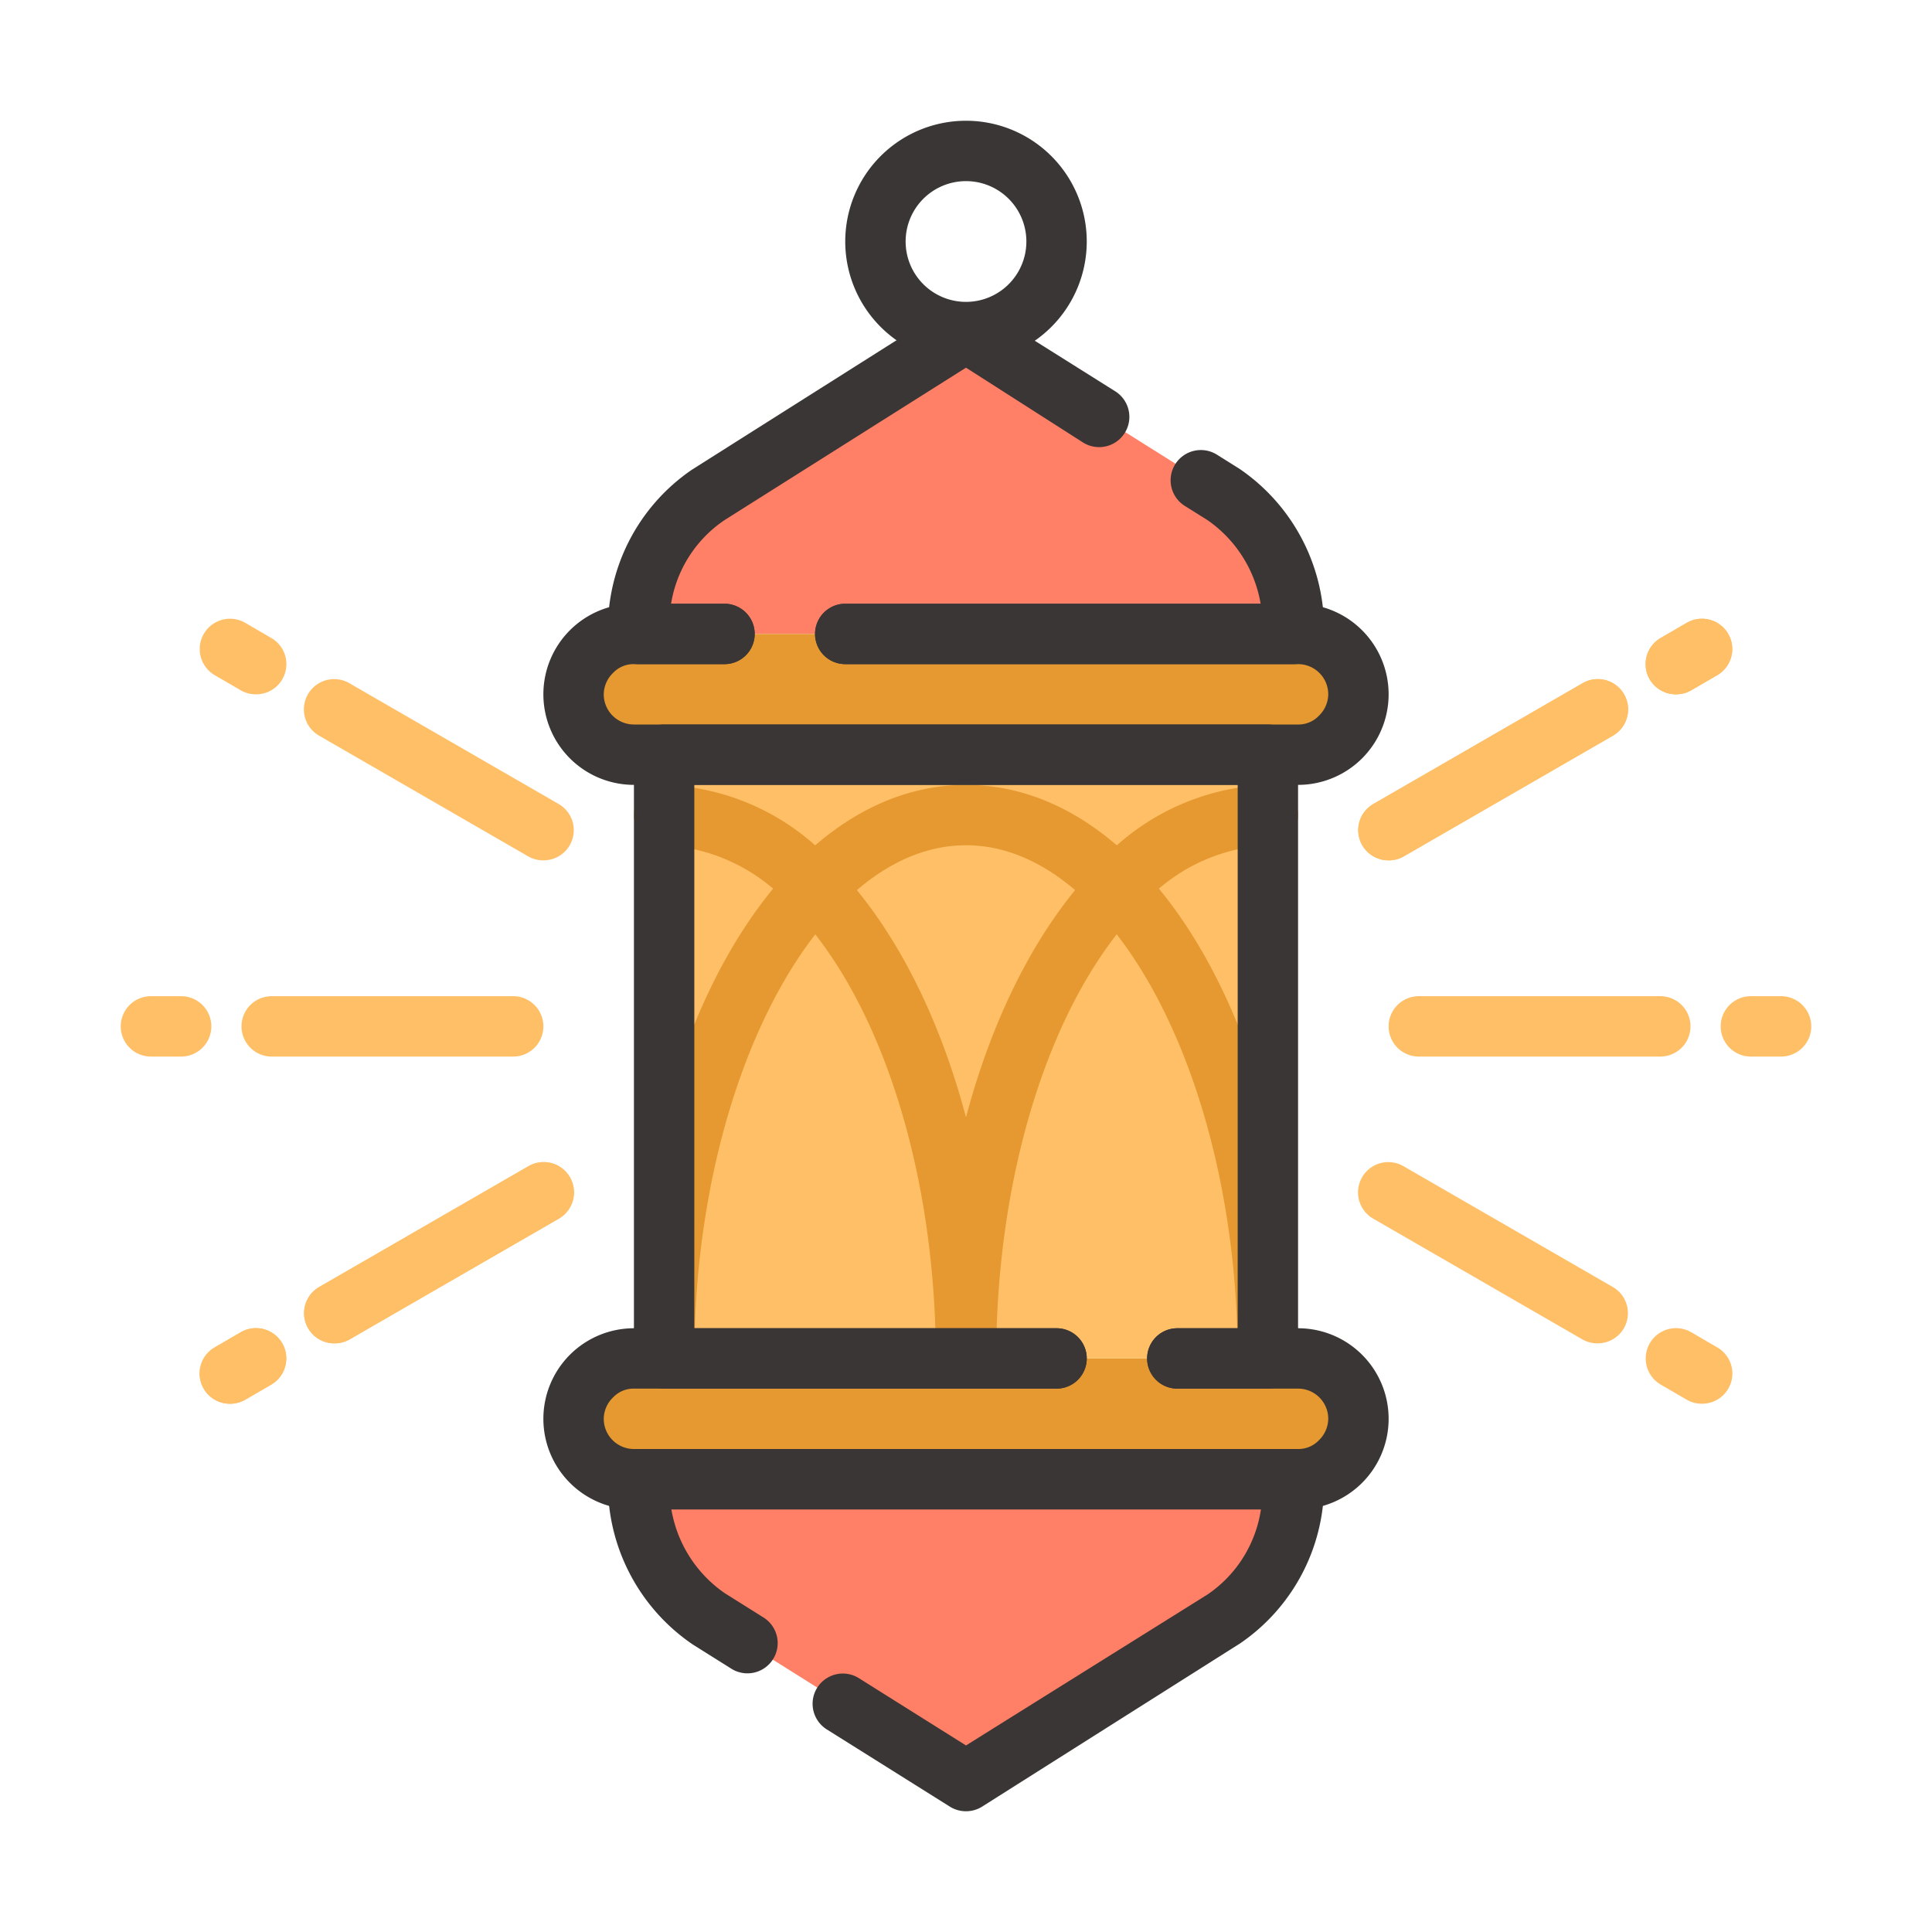 <svg xmlns="http://www.w3.org/2000/svg" viewBox="0 0 64 64" id="lantern">
  <path fill="#ff8066" d="M21.14,21h0a5.42,5.42,0,0,1,2.31-4.6L32,11l8.56,5.38A5.43,5.43,0,0,1,42.86,21h0Z" class="colorad712c svgShape"></path>
  <rect width="26" height="4" x="19" y="21" fill="#e59930" rx="2" ry="2" class="colore5a430 svgShape"></rect>
  <path fill="#ff8066" d="M42.86,49h0a5.42,5.42,0,0,1-2.31,4.6L32,59l-8.56-5.38A5.43,5.43,0,0,1,21.14,49h0Z" class="colorad712c svgShape"></path>
  <rect width="26" height="4" x="19" y="45" fill="#e59930" rx="2" ry="2" transform="rotate(-180 32 47)" class="colore5a430 svgShape"></rect>
  <rect width="20" height="20" x="22" y="25" fill="#ffbf66" class="colorf6d445 svgShape"></rect>
  <path fill="#e59930" d="M42,46a1,1,0,0,1-1-1c0-9.21-4.12-17-9-17s-9,7.79-9,17a1,1,0,0,1-2,0c0-10.65,4.83-19,11-19s11,8.35,11,19A1,1,0,0,1,42,46Z" class="colore5a430 svgShape"></path>
  <path fill="#e59930" d="M32,46a1,1,0,0,1-1-1c0-6.75,2-12.83,5.28-16.27A7.91,7.91,0,0,1,42,26a1,1,0,0,1,0,2,6,6,0,0,0-4.28,2.11C34.81,33.14,33,38.85,33,45A1,1,0,0,1,32,46Z" class="colore5a430 svgShape"></path>
  <path fill="#e59930" d="M32,46a1,1,0,0,1-1-1c0-6.15-1.81-11.86-4.72-14.89A6,6,0,0,0,22,28a1,1,0,0,1,0-2,7.91,7.91,0,0,1,5.72,2.73C31,32.17,33,38.25,33,45A1,1,0,0,1,32,46Z" class="colore5a430 svgShape"></path>
  <path fill="#ffbf66" d="M55 35H47a1 1 0 0 1 0-2h8a1 1 0 0 1 0 2zM59 35H58a1 1 0 0 1 0-2h1a1 1 0 0 1 0 2zM17 35H9a1 1 0 0 1 0-2h8a1 1 0 0 1 0 2zM6 35H5a1 1 0 0 1 0-2H6a1 1 0 0 1 0 2zM46 28.5a1 1 0 0 1-.5-1.87l6.93-4a1 1 0 1 1 1 1.74l-6.93 4A1 1 0 0 1 46 28.5zM55.52 23a1 1 0 0 1-.5-1.87l.86-.5a1 1 0 1 1 1 1.74l-.86.5A1 1 0 0 1 55.52 23zM11.08 44.5a1 1 0 0 1-.5-1.87l6.93-4a1 1 0 1 1 1 1.74l-6.93 4A1 1 0 0 1 11.08 44.5zM7.62 46.5a1 1 0 0 1-.5-1.87l.86-.5a1 1 0 0 1 1 1.74l-.86.5A1 1 0 0 1 7.62 46.5z" class="colorf6d445 svgShape"></path>
  <path fill="#ffbf66" d="M46 28.5a1 1 0 0 1-.5-1.87l6.93-4a1 1 0 1 1 1 1.74l-6.93 4A1 1 0 0 1 46 28.5zM55.52 23a1 1 0 0 1-.5-1.87l.86-.5a1 1 0 1 1 1 1.74l-.86.5A1 1 0 0 1 55.52 23zM11.08 44.5a1 1 0 0 1-.5-1.87l6.93-4a1 1 0 1 1 1 1.74l-6.93 4A1 1 0 0 1 11.08 44.5zM7.62 46.5a1 1 0 0 1-.5-1.87l.86-.5a1 1 0 0 1 1 1.74l-.86.5A1 1 0 0 1 7.62 46.5zM18 28.5a1 1 0 0 1-.5-.13l-6.93-4a1 1 0 1 1 1-1.74l6.93 4A1 1 0 0 1 18 28.5zM8.48 23a1 1 0 0 1-.5-.13l-.86-.5a1 1 0 0 1 1-1.74l.86.5A1 1 0 0 1 8.48 23zM52.92 44.5a1 1 0 0 1-.5-.13l-6.93-4a1 1 0 0 1 1-1.74l6.93 4a1 1 0 0 1-.5 1.87zM56.38 46.5a1 1 0 0 1-.5-.13l-.86-.5a1 1 0 0 1 1-1.74l.86.5a1 1 0 0 1-.5 1.87z" class="colorf6d445 svgShape"></path>
  <path fill="#3a3636" d="M24,22H21.14a1,1,0,0,1-1-1,6.38,6.38,0,0,1,2.78-5.44l8.52-5.39a1,1,0,0,1,1.06,0l4.44,2.79a1,1,0,1,1-1.06,1.7L32,12.18l-8,5.05A4.14,4.14,0,0,0,22.23,20H24a1,1,0,0,1,0,2Z" class="color112644 svgShape"></path>
  <path fill="#3a3636" d="M42.86,22H28a1,1,0,0,1,0-2H41.76A4.23,4.23,0,0,0,40,17.23l-.75-.47a1,1,0,1,1,1.06-1.7l.75.47A6.42,6.42,0,0,1,43.86,21a1,1,0,0,1-1,1Z" class="color112644 svgShape"></path>
  <path fill="#3a3636" d="M43 26H21a3 3 0 0 1-3-3 3 3 0 0 1 3-3h3a1 1 0 0 1 0 2H21a.93.93 0 0 0-.69.29A1 1 0 0 0 20 23a1 1 0 0 0 1 1H43a.93.93 0 0 0 .69-.29A1 1 0 0 0 44 23a1 1 0 0 0-1-1H28a1 1 0 0 1 0-2H43a3 3 0 0 1 3 3 3 3 0 0 1-3 3zM32 60a1 1 0 0 1-.53-.15l-4.08-2.56a1 1 0 1 1 1.06-1.7L32 57.82l8-5A4.14 4.14 0 0 0 41.77 50L22.24 50A4.23 4.23 0 0 0 24 52.77l1.29.81a1 1 0 0 1-1.06 1.7l-1.29-.81A6.42 6.42 0 0 1 20.14 49a1 1 0 0 1 .29-.71 1.05 1.05 0 0 1 .71-.29h0l21.72 0a1 1 0 0 1 1 1 6.38 6.38 0 0 1-2.78 5.44l-8.52 5.39A1 1 0 0 1 32 60z" class="color112644 svgShape"></path>
  <path fill="#3a3636" d="M43,50H21a3,3,0,0,1-3-3,3,3,0,0,1,3-3H35a1,1,0,0,1,0,2H21a.93.93,0,0,0-.69.29A1,1,0,0,0,20,47a1,1,0,0,0,1,1H43a.93.93,0,0,0,.69-.29A1,1,0,0,0,44,47a1,1,0,0,0-1-1H39a1,1,0,0,1,0-2h4a3,3,0,0,1,3,3,3,3,0,0,1-3,3Z" class="color112644 svgShape"></path>
  <path fill="#3a3636" d="M42 46H39a1 1 0 0 1 0-2h2V26H23V44H35a1 1 0 0 1 0 2H22a1 1 0 0 1-1-1V25a1 1 0 0 1 1-1H42a1 1 0 0 1 1 1V45A1 1 0 0 1 42 46zM32 12a4 4 0 1 1 4-4A4 4 0 0 1 32 12zm0-6a2 2 0 1 0 2 2A2 2 0 0 0 32 6z" class="color112644 svgShape"></path>
</svg>
